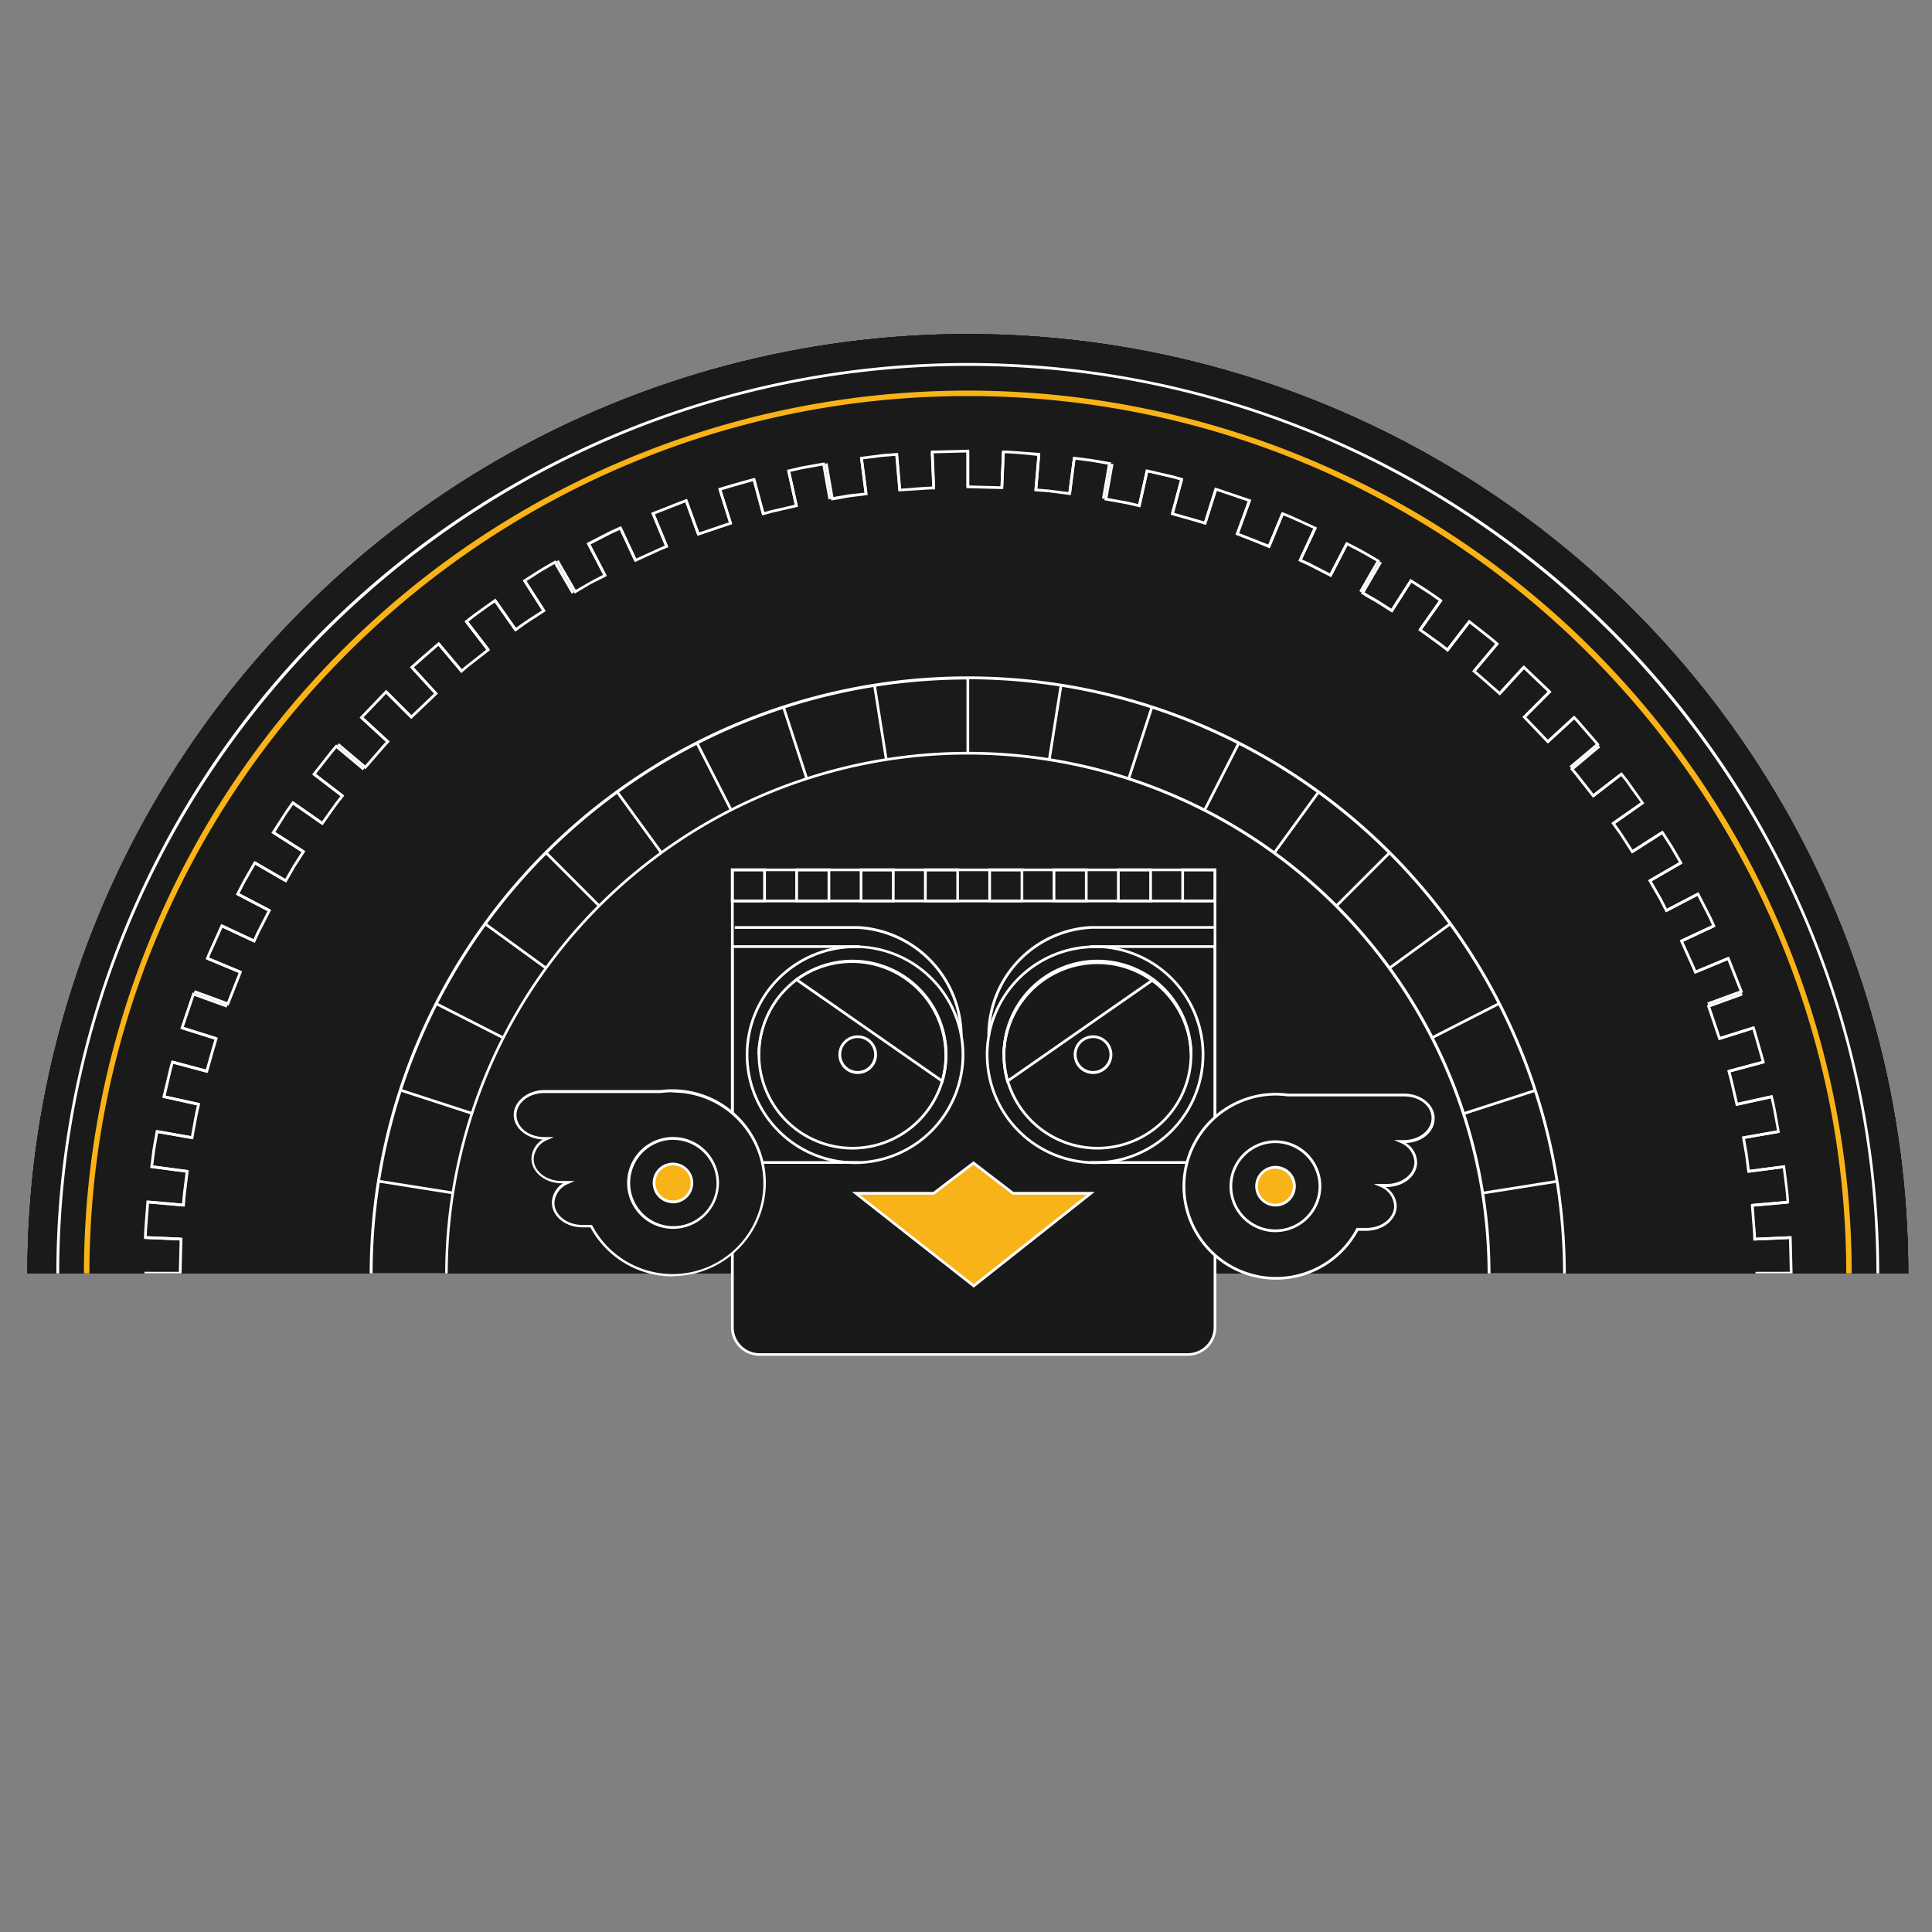 <svg id="fcff52de-1ea2-4093-b199-daecdca9f1b4" data-name="Layer 1" xmlns="http://www.w3.org/2000/svg" xmlns:xlink="http://www.w3.org/1999/xlink" viewBox="0 0 400 400"><rect x="0" y="0" width="400" height="400" fill="#808080" stroke="none"/><defs><clipPath id="b45509c8-27f3-451a-9ba5-7629b0f36656"><rect x="-37.72" y="-34.58" width="462.9" height="298.22" style="fill:none"/></clipPath><clipPath id="a3b7af11-ef1c-41f3-84fc-eca9f1bc1ccc"><path d="M200.38,140.35A123.52,123.52,0,1,0,323.9,263.87,123.52,123.52,0,0,0,200.38,140.35Zm0,231.45A107.93,107.93,0,1,1,308.31,263.87,107.93,107.93,0,0,1,200.38,371.8Z" style="fill:none"/></clipPath></defs><g style="clip-path:url(#b45509c8-27f3-451a-9ba5-7629b0f36656)"><circle cx="200.38" cy="263.87" r="194.71" style="fill:#1a1a1a"/><circle cx="200.38" cy="263.87" r="194.71" style="fill:#1a1a1a"/><circle cx="200.38" cy="263.87" r="194.71" style="fill:#1a1a1a"/><circle cx="200.38" cy="263.87" r="194.71" style="fill:#1a1a1a"/><g style="clip-path:url(#a3b7af11-ef1c-41f3-84fc-eca9f1bc1ccc)"><path d="M200.38,391.8a127.86,127.86,0,1,1,90.48-37.45A127.1,127.1,0,0,1,200.38,391.8Zm0-255.29A127.37,127.37,0,1,0,327.74,263.87,127.51,127.51,0,0,0,200.38,136.51Z" style="fill:#fff"/><rect x="200.1" y="263.87" width="0.56" height="127.65" style="fill:#fff"/><rect x="210.08" y="263.09" width="0.56" height="127.65" transform="matrix(0.99, -0.16, 0.16, 0.99, -48.55, 36.93)" style="fill:#fff"/><rect x="219.82" y="260.75" width="0.56" height="127.65" transform="translate(-89.53 83.9) rotate(-18)" style="fill:#fff"/><rect x="229.07" y="256.92" width="0.56" height="127.65" transform="translate(-120.61 139.08) rotate(-27)" style="fill:#fff"/><rect x="237.61" y="251.68" width="0.56" height="127.65" transform="translate(-140.02 200.09) rotate(-36)" style="fill:#fff"/><rect x="245.23" y="245.18" width="0.56" height="127.65" transform="translate(-146.59 264.11) rotate(-45)" style="fill:#fff"/><rect x="251.73" y="237.56" width="0.56" height="127.65" transform="translate(-139.94 328.12) rotate(-54)" style="fill:#fff"/><rect x="256.97" y="229.02" width="0.56" height="127.65" transform="translate(-120.47 389.11) rotate(-63)" style="fill:#fff"/><rect x="260.8" y="219.77" width="0.56" height="127.65" transform="translate(-89.31 444.26) rotate(-72)" style="fill:#fff"/><rect x="263.14" y="210.03" width="0.56" height="127.65" transform="translate(-48.27 491.19) rotate(-81)" style="fill:#fff"/><rect x="200.38" y="263.59" width="127.65" height="0.56" style="fill:#fff"/><rect x="199.59" y="253.61" width="127.65" height="0.56" transform="translate(-36.45 44.3) rotate(-8.99)" style="fill:#fff"/><rect x="197.26" y="243.87" width="127.65" height="0.56" transform="translate(-62.6 92.49) rotate(-17.97)" style="fill:#fff"/><rect x="193.42" y="234.61" width="127.65" height="0.56" transform="translate(-78.63 142.48) rotate(-27.02)" style="fill:#fff"/><rect x="188.19" y="226.08" width="127.65" height="0.56" transform="translate(-84.93 191.47) rotate(-36.02)" style="fill:#fff"/><rect x="181.69" y="218.46" width="127.65" height="0.56" transform="translate(-82.77 237.67) rotate(-45)" style="fill:#fff"/><rect x="174.07" y="211.96" width="127.65" height="0.56" transform="translate(-73.66 279.84) rotate(-53.98)" style="fill:#fff"/><rect x="165.53" y="206.72" width="127.65" height="0.56" transform="translate(-59.24 317.3) rotate(-62.98)" style="fill:#fff"/><rect x="156.28" y="202.89" width="127.65" height="0.56" transform="translate(-41.08 349.83) rotate(-72.03)" style="fill:#fff"/><rect x="146.54" y="200.55" width="127.65" height="0.56" transform="translate(-20.88 377.22) rotate(-81.01)" style="fill:#fff"/><rect x="200.1" y="136.22" width="0.56" height="127.65" style="fill:#fff"/><rect x="190.11" y="137.01" width="0.56" height="127.65" transform="translate(-29.07 32.26) rotate(-9)" style="fill:#fff"/><rect x="180.38" y="139.35" width="0.56" height="127.65" transform="translate(-53.94 65.77) rotate(-18)" style="fill:#fff"/><rect x="171.12" y="143.18" width="0.56" height="127.65" transform="translate(-75.3 100.38) rotate(-27)" style="fill:#fff"/><rect x="162.58" y="148.41" width="0.56" height="127.65" transform="translate(-93.65 136.26) rotate(-36)" style="fill:#fff"/><rect x="154.97" y="154.92" width="0.56" height="127.65" transform="translate(-109.2 173.85) rotate(-45)" style="fill:#fff"/><rect x="148.46" y="162.53" width="0.56" height="127.65" transform="translate(-121.81 213.65) rotate(-54)" style="fill:#fff"/><rect x="143.23" y="171.07" width="0.56" height="127.65" transform="translate(-130.94 256.13) rotate(-63)" style="fill:#fff"/><rect x="139.4" y="180.33" width="0.56" height="127.65" transform="translate(-135.68 301.55) rotate(-72)" style="fill:#fff"/><rect x="137.06" y="190.06" width="0.56" height="127.65" transform="translate(-134.9 349.82) rotate(-81)" style="fill:#fff"/><rect x="72.73" y="263.59" width="127.65" height="0.56" style="fill:#fff"/><rect x="73.52" y="273.57" width="127.65" height="0.56" transform="translate(-41.12 24.83) rotate(-8.99)" style="fill:#fff"/><rect x="75.86" y="283.31" width="127.65" height="0.56" transform="translate(-80.7 56.95) rotate(-17.97)" style="fill:#fff"/><rect x="79.69" y="292.57" width="127.65" height="0.56" transform="translate(-117.36 97.14) rotate(-27.02)" style="fill:#fff"/><rect x="84.92" y="301.1" width="127.65" height="0.56" transform="translate(-148.79 145.09) rotate(-36.02)" style="fill:#fff"/><rect x="91.43" y="308.72" width="127.65" height="0.56" transform="translate(-173.03 200.28) rotate(-45)" style="fill:#fff"/><rect x="99.04" y="315.22" width="127.65" height="0.56" transform="translate(-188.1 261.7) rotate(-53.98)" style="fill:#fff"/><rect x="107.58" y="320.46" width="127.65" height="0.56" transform="translate(-192.19 327.75) rotate(-62.98)" style="fill:#fff"/><rect x="116.83" y="324.29" width="127.65" height="0.56" transform="translate(-183.82 396.25) rotate(-72.03)" style="fill:#fff"/><rect x="126.57" y="326.63" width="127.65" height="0.56" transform="translate(-162.26 463.86) rotate(-81.01)" style="fill:#fff"/></g><path d="M200.38,372.08A108.21,108.21,0,1,1,308.59,263.87,108.33,108.33,0,0,1,200.38,372.08Zm0-215.86A107.65,107.65,0,1,0,308,263.87,107.77,107.77,0,0,0,200.38,156.22Z" style="fill:#fff"/><path d="M200.38,387.68a123.82,123.82,0,1,1,87.54-36.27A123,123,0,0,1,200.38,387.68Zm0-247A123.24,123.24,0,1,0,323.62,263.87,123.38,123.38,0,0,0,200.38,140.63Z" style="fill:#fff"/><polygon points="370.65 271.81 362.99 271.47 363.18 263.86 370.85 263.87 370.85 264.43 363.73 264.42 363.56 270.93 370.68 271.24 370.65 271.81" style="fill:#fff"/><path d="M370.42,279.18l-7.65-.67.05-.56,7.08.62.26-3.39c0-.36.06-.73.08-1.09.06-.75.13-1.53.14-2.3l-7.12-.32,0-.56,7.66.34v.27c0,.88-.08,1.76-.14,2.62l-.09,1.08Z" style="fill:#fff"/><path d="M369.32,286.47l-7.61-1,0-.28c.08-.6.16-1.21.23-1.81.23-1.69.45-3.45.55-5.19v-.29l7.66.67-.05.56-7.08-.61c-.1,1.66-.32,3.32-.53,4.94-.06.5-.13,1-.19,1.52l7.05.92Z" style="fill:#fff"/><polygon points="368.47 293.8 360.91 292.48 361.01 291.92 368.02 293.15 368.61 289.79 369.04 286.43 361.99 285.5 362.06 284.95 369.67 285.94 369.17 289.88 368.47 293.8" style="fill:#fff"/><path d="M366.76,301l-7.5-1.65.07-.28c.44-1.74.76-3.54,1.07-5.29.09-.54.19-1.08.28-1.61l.05-.28,7.57,1.33-.1.55-7-1.23-.24,1.34c-.29,1.66-.59,3.37-1,5l6.94,1.52Z" style="fill:#fff"/><path d="M365.29,308.21l-7.41-2,.14-.54,6.89,1.83c.29-1,.52-2,.75-3l.83-3.59-6.95-1.53.12-.55,7.5,1.65-1,4.14c-.25,1.1-.51,2.23-.84,3.33Z" style="fill:#fff"/><path d="M363,315.21l-7.32-2.29.08-.27c.43-1.43.84-2.89,1.24-4.3.23-.83.47-1.65.7-2.48l.08-.26,7.41,2-.14.54-6.88-1.83-.63,2.21c-.37,1.33-.76,2.7-1.16,4l6.79,2.13Z" style="fill:#fff"/><polygon points="360.88 322.29 353.65 319.67 353.85 319.14 360.53 321.56 362.71 315.12 355.93 312.99 356.1 312.46 363.43 314.75 360.88 322.29" style="fill:#fff"/><polygon points="357.71 329.58 350.63 326.63 353.42 319.56 360.62 322.19 360.43 322.72 353.74 320.28 351.35 326.33 357.93 329.06 357.71 329.58" style="fill:#fff"/><polygon points="354.97 336.43 348.01 333.18 348.25 332.67 354.69 335.68 357.23 330.06 357.46 329.47 350.88 326.74 351.1 326.21 358.19 329.16 357.74 330.28 354.97 336.43" style="fill:#fff"/><polygon points="351.42 342.9 344.62 339.35 347.16 334.39 347.99 332.54 354.95 335.79 354.71 336.3 348.27 333.29 347.66 334.63 345.38 339.11 351.68 342.4 351.42 342.9" style="fill:#fff"/><polygon points="348.1 349.49 341.45 345.65 341.74 345.16 347.89 348.72 350.05 344.97 351.18 342.77 344.87 339.47 345.13 338.97 351.93 342.53 350.54 345.24 348.1 349.49" style="fill:#fff"/><polygon points="344.02 355.63 337.55 351.51 339.61 348.3 341.5 345.01 348.14 348.85 347.86 349.34 341.71 345.78 340.09 348.59 338.33 351.33 344.33 355.16 344.02 355.63" style="fill:#fff"/><path d="M340.15,361.92l-6.29-4.41.33-.46,5.82,4.08.91-1.27c.3-.41.68-.95,1-1.51l1.84-2.87-6-3.83.3-.47,6.48,4.13-2.15,3.34c-.35.57-.74,1.12-1,1.54Z" style="fill:#fff"/><path d="M335.57,367.69l-6.1-4.67,1.27-1.61.65-.91c.12-.18.25-.35.37-.52l2.2-3.1,6.29,4.4-.32.47-5.83-4.09-1.88,2.65-.37.51c-.22.31-.44.63-.67.93l-.91,1.17,5.64,4.32Z" style="fill:#fff"/><path d="M331.17,373.62l-5.88-4.93.36-.43,5.46,4.57c.54-.61,1-1.26,1.54-1.89l.59-.75,2.1-2.68-5.64-4.32.34-.45,6.1,4.67-2.46,3.13-.59.75c-.55.71-1.13,1.44-1.74,2.12Z" style="fill:#fff"/><polygon points="325.72 379.4 320.06 374.2 320.87 373.36 325.08 368.49 330.95 373.44 330.59 373.87 325.15 369.28 321.29 373.74 320.87 374.18 326.1 378.99 325.72 379.4" style="fill:#fff"/><polygon points="320.82 384.93 315.39 379.49 315.79 379.09 320.81 384.12 325.51 379.2 320.28 374.39 320.66 373.98 326.31 379.18 320.82 384.93" style="fill:#fff"/><polygon points="315.28 389.79 310.1 384.14 315.61 378.88 321.03 384.31 320.63 384.71 315.6 379.67 310.89 384.16 315.7 389.41 315.28 389.79" style="fill:#fff"/><path d="M309.91,394.85,305,389l.43-.36,4.57,5.44,1.72-1.49c1.13-1,2.29-2,3.4-3l-4.8-5.24.42-.39,5.18,5.67-.21.19c-1.18,1.08-2.42,2.15-3.62,3.18-.65.55-1.29,1.11-1.93,1.67Z" style="fill:#fff"/><path d="M304,399.23l-4.68-6.09,4.39-3.44c.29-.23.57-.47.85-.72l.48-.41.22-.19,4.94,5.88-.44.36-4.57-5.44-.26.22c-.28.26-.57.51-.88.75l-3.94,3.09,4.34,5.64Z" style="fill:#fff"/><path d="M298.19,403.81l-4.42-6.28.46-.33,4.09,5.82,1.46-1c1.34-.95,2.73-1.93,4-3l-4.34-5.65.45-.34,4.67,6.08-.21.17c-1.38,1.13-2.85,2.17-4.28,3.18l-1.68,1.19Z" style="fill:#fff"/><path d="M291.9,407.67l-4.13-6.47,3.2-2.05c.63-.41,1.25-.86,1.86-1.29l1-.73.23-.16,4.42,6.28-.46.32L294,397.75l-.79.56c-.61.44-1.24.89-1.88,1.31l-2.74,1.75,3.84,6Z" style="fill:#fff"/><path d="M108.7,407.9l-3.34-2.14c-.67-.44-1.34-.91-2-1.37l-1-.75-.23-.16,4.41-6.29.47.33-4.1,5.82.83.59c.64.46,1.29.93,2,1.36l2.86,1.84,3.84-6,.47.31Z" style="fill:#fff"/><path d="M102.73,403.58l-.46-.33,4.09-5.82-1.41-1c-1.28-.9-2.6-1.82-3.84-2.83l-4.33,5.63-.45-.34,4.69-6.09.23.18c1.29,1.06,2.68,2,4,3l1.65,1.18.23.16Z" style="fill:#fff"/><path d="M96.61,399.45,92,395.86c-.32-.25-.62-.51-.92-.78l-.49-.42-.22-.18,4.94-5.88.43.36-4.58,5.45.29.25q.44.39.9.75l4.12,3.25,4.34-5.64.45.35Z" style="fill:#fff"/><path d="M91,394.63l-.43-.36,4.58-5.45-1.71-1.49c-1.06-.9-2.14-1.84-3.19-2.79l-4.81,5.25-.41-.38,5.18-5.66.21.19c1.11,1,2.27,2,3.38,3,.65.55,1.29,1.11,1.93,1.67l.21.18Z" style="fill:#fff"/><polygon points="85.28 390 79.53 384.52 84.96 379.08 85.36 379.48 80.33 384.51 85.26 389.2 90.06 383.96 90.47 384.34 85.28 390" style="fill:#fff"/><polygon points="80.14 384.72 79.74 384.32 84.77 379.28 80.28 374.58 75.04 379.4 74.66 378.98 80.31 373.79 85.56 379.29 80.14 384.72" style="fill:#fff"/><polygon points="74.84 379.59 74.01 378.72 69.59 373.62 75.46 368.67 75.83 369.1 70.39 373.68 74.43 378.34 74.86 378.8 80.11 373.98 80.49 374.4 74.84 379.59" style="fill:#fff"/><path d="M69.8,373.44l-.36-.43,5.45-4.56c-.52-.59-1-1.21-1.47-1.81l-.57-.73-2-2.55-5.65,4.33-.34-.45,6.09-4.67,2.35,3,.57.74c.53.66,1.06,1.35,1.64,2l.2.22Z" style="fill:#fff"/><path d="M65,367.86l-1.31-1.67c-.24-.32-.47-.65-.7-1l-.38-.54-2.3-3.23L66.57,357l.32.46-5.83,4.08,2,2.78.38.53q.33.48.69,1l1,1.22,5.65-4.33.34.45Z" style="fill:#fff"/><path d="M60.84,361.76l-.32-.47,5.82-4.08-.86-1.2c-.28-.4-.66-.92-1-1.48l-1.75-2.73-6,3.83-.3-.48L62.9,351l2.06,3.2c.33.55.7,1.06,1,1.45l1.19,1.67Z" style="fill:#fff"/><polygon points="56.5 355.79 54.36 352.44 52.37 348.99 59.02 345.15 59.3 345.64 53.14 349.2 54.84 352.15 56.67 355.01 62.67 351.18 62.97 351.66 56.5 355.79" style="fill:#fff"/><polygon points="52.9 349.35 52.62 348.86 58.78 345.3 56.72 341.72 55.64 339.61 49.33 342.9 49.07 342.4 55.88 338.84 57.22 341.45 59.55 345.51 52.9 349.35" style="fill:#fff"/><polygon points="49.09 343.03 46.44 337.85 45.56 335.91 52.51 332.66 52.74 333.17 46.3 336.18 46.94 337.61 49.33 342.27 55.63 338.98 55.89 339.48 49.09 343.03" style="fill:#fff"/><polygon points="46.05 336.31 45.81 335.8 52.26 332.78 49.83 327.41 49.61 326.85 43.05 329.58 42.83 329.06 49.92 326.11 50.35 327.19 53 333.06 46.05 336.31" style="fill:#fff"/><polygon points="42.78 329.69 39.87 322.29 47.09 319.65 47.28 320.18 40.6 322.62 43.1 328.95 49.66 326.22 49.88 326.74 42.78 329.69" style="fill:#fff"/><polygon points="40.15 322.19 39.96 321.66 46.65 319.24 44.57 313.08 37.77 315.21 37.61 314.67 44.93 312.37 47.37 319.58 40.15 322.19" style="fill:#fff"/><path d="M37.51,315.3l-.09-.28c-.46-1.55-.91-3.13-1.34-4.66l-.69-2.43-.08-.28,7.42-2,.15.54L36,308.05c.2.72.41,1.44.61,2.16.41,1.44.82,2.92,1.26,4.38l6.79-2.13.16.54Z" style="fill:#fff"/><path d="M35.73,308.14l-.14-.55,6.87-1.83c-.28-.95-.51-1.93-.72-2.87l-.8-3.45L34,301l-.12-.55,7.5-1.65.92,4c.23,1,.47,2.1.79,3.12l.08.28Z" style="fill:#fff"/><path d="M33.73,301l-.07-.26c-.47-1.86-.81-3.78-1.13-5.63-.1-.54-.2-1.08-.29-1.63l-.06-.28,7.57-1.32.1.55-7,1.23.24,1.35c.31,1.76.63,3.57,1.06,5.33l7-1.54.12.55Z" style="fill:#fff"/><polygon points="32.56 293.75 32.47 293.2 39.47 291.97 38.9 288.78 38.49 285.54 31.44 286.46 31.36 285.91 38.98 284.91 39.46 288.69 40.13 292.43 32.56 293.75" style="fill:#fff"/><path d="M31.16,286.51l0-.28c-.07-.62-.15-1.23-.23-1.84-.23-1.8-.48-3.66-.58-5.51v-.27l7.64-.67.05.56-7.1.62c.11,1.74.34,3.5.56,5.2.07.52.13,1,.2,1.56L38.7,285l.07.56Z" style="fill:#fff"/><path d="M30.62,279.16l-.05-.57,7.09-.61-.25-3.25c0-.35,0-.69-.07-1-.06-.72-.12-1.46-.14-2.2l-7.09.31,0-.56,7.68-.34v.29c0,.82.07,1.65.14,2.45,0,.35.05.7.08,1.05l.29,3.8Z" style="fill:#fff"/><polygon points="29.82 271.82 29.62 263.87 37.3 263.86 37.3 264.42 30.2 264.43 30.37 271.23 37.47 270.92 37.49 271.48 29.82 271.82" style="fill:#fff"/><polygon points="37.58 263.88 29.91 263.87 29.91 263.31 37.03 263.32 37.19 256.81 30.08 256.5 30.11 255.94 37.77 256.28 37.58 263.88" style="fill:#fff"/><path d="M37.47,256.83l-7.66-.33v-.28c0-.87.08-1.76.14-2.62,0-.36.06-.71.08-1.07l.31-4,7.65.67-.05.56-7.09-.62-.25,3.4c0,.36-.06.72-.08,1.08-.07.76-.13,1.54-.14,2.31l7.11.31Z" style="fill:#fff"/><path d="M38.23,249.83l-7.66-.67.05-.56,7.08.62c.1-1.66.32-3.33.53-4.94.06-.51.13-1,.19-1.53l-7.06-.92.08-.56,7.61,1,0,.28c-.07.6-.15,1.2-.22,1.8-.23,1.7-.45,3.45-.55,5.19Z" style="fill:#fff"/><polygon points="38.7 242.8 31.09 241.8 31.59 237.86 32.29 233.94 39.85 235.27 39.75 235.82 32.74 234.59 32.15 237.95 31.72 241.31 38.77 242.24 38.7 242.8" style="fill:#fff"/><path d="M40,235.88l-7.56-1.32.1-.56,7,1.23.24-1.33c.29-1.67.59-3.38,1-5.05l-6.94-1.53.12-.55,7.51,1.65-.07.28c-.44,1.75-.76,3.55-1.07,5.29-.09.54-.19,1.08-.29,1.62Z" style="fill:#fff"/><path d="M41.1,228.92l-7.51-1.66,1-4.14c.25-1.1.51-2.23.84-3.32l.08-.26,7.41,2-.14.55-6.89-1.84c-.29,1-.52,2-.75,3l-.83,3.6,6.95,1.53Z" style="fill:#fff"/><path d="M43,222.14l-7.41-2,.14-.54,6.88,1.83.63-2.21c.37-1.33.76-2.69,1.16-4l-6.79-2.13.17-.54,7.32,2.3-.08.26c-.43,1.43-.84,2.89-1.24,4.3-.23.83-.47,1.66-.7,2.48Z" style="fill:#fff"/><polygon points="44.66 215.29 37.33 212.99 39.88 205.46 47.11 208.07 46.91 208.6 40.23 206.18 38.05 212.62 44.83 214.75 44.66 215.29" style="fill:#fff"/><polygon points="47.34 208.19 40.14 205.55 40.33 205.02 47.02 207.47 49.41 201.42 42.83 198.68 43.05 198.16 50.13 201.11 47.34 208.19" style="fill:#fff"/><polygon points="49.66 201.53 42.58 198.58 43.02 197.47 45.79 191.31 52.75 194.57 52.51 195.08 46.07 192.06 43.53 197.69 43.3 198.27 49.88 201.01 49.66 201.53" style="fill:#fff"/><polygon points="52.77 195.21 45.81 191.95 46.05 191.44 52.49 194.46 53.09 193.11 55.38 188.63 49.08 185.34 49.34 184.84 56.14 188.39 53.6 193.35 52.77 195.21" style="fill:#fff"/><polygon points="55.63 188.77 48.83 185.22 50.22 182.51 52.66 178.25 59.3 182.1 59.02 182.59 52.87 179.02 50.71 182.78 49.58 184.98 55.89 188.27 55.63 188.77" style="fill:#fff"/><polygon points="59.26 182.74 52.61 178.89 52.9 178.4 59.05 181.97 60.67 179.15 62.43 176.41 56.43 172.58 56.74 172.11 63.21 176.24 61.15 179.44 59.26 182.74" style="fill:#fff"/><path d="M62.67,176.57l-6.48-4.13,2.15-3.35c.35-.57.74-1.12,1-1.53l1.23-1.73,6.29,4.4-.33.46-5.83-4.08-.9,1.27c-.3.41-.68,1-1,1.51L57,172.27l6,3.82Z" style="fill:#fff"/><path d="M66.8,170.86l-6.29-4.4.32-.46,5.83,4.08,1.88-2.65.37-.51.67-.93.91-1.16-5.64-4.33.34-.45,6.1,4.68L70,166.34c-.22.29-.44.6-.65.91l-.37.51Z" style="fill:#fff"/><path d="M70.72,165l-6.1-4.67,2.46-3.12.59-.75c.55-.71,1.12-1.45,1.74-2.13l.18-.2,5.88,4.92-.36.43-5.46-4.57c-.54.61-1.05,1.26-1.54,1.89l-.59.76-2.1,2.67,5.64,4.33Z" style="fill:#fff"/><polygon points="75.67 159.25 69.81 154.31 70.17 153.88 75.61 158.47 79.47 154.01 79.89 153.57 74.66 148.76 75.04 148.34 80.7 153.54 79.89 154.39 75.67 159.25" style="fill:#fff"/><polygon points="80.1 153.77 74.44 148.57 79.94 142.82 85.37 148.26 84.97 148.66 79.95 143.63 75.25 148.54 80.48 153.35 80.1 153.77" style="fill:#fff"/><polygon points="85.15 148.86 79.73 143.43 80.13 143.03 85.16 148.07 89.87 143.58 85.06 138.33 85.48 137.95 90.66 143.61 85.15 148.86" style="fill:#fff"/><path d="M90.05,143.79l-5.18-5.66.21-.19c1.18-1.09,2.42-2.15,3.61-3.18l1.94-1.68.22-.19,4.94,5.88-.43.37-4.57-5.45-1.73,1.5c-1.12,1-2.28,2-3.4,3l4.81,5.25Z" style="fill:#fff"/><path d="M95.53,139.36l-4.94-5.88.43-.36,4.58,5.44.25-.22c.29-.25.58-.51.89-.74l3.94-3.1-4.34-5.64.45-.34,4.67,6.08L97.08,138c-.29.23-.57.48-.85.72l-.48.42Z" style="fill:#fff"/><path d="M100.84,134.73l-4.67-6.08.21-.18c1.38-1.13,2.86-2.17,4.28-3.18l1.68-1.19.23-.17,4.42,6.29-.47.32-4.08-5.82-1.45,1c-1.35,1-2.74,1.93-4,3l4.34,5.64Z" style="fill:#fff"/><path d="M106.68,130.78l-4.42-6.28.46-.33,4.09,5.82c.27-.18.53-.37.79-.56.61-.44,1.24-.89,1.88-1.3l2.74-1.76-3.84-6,.47-.3,4.14,6.46-3.2,2.06c-.63.41-1.25.85-1.86,1.29l-1,.73Z" style="fill:#fff"/><path d="M112.36,126.61l-4.14-6.46,3.35-2.14c.68-.42,1.38-.82,2.07-1.22l1.12-.64L115,116l3.85,6.64-.48.29-3.58-6.15-.88.5c-.69.4-1.38.79-2.06,1.2L109,120.32l3.84,6Z" style="fill:#fff"/><path d="M119,122.9l-3.83-6.65.49-.28,3.55,6.16,2.81-1.62c.67-.38,1.36-.73,2-1.06l.86-.44-3.28-6.32.5-.26,3.54,6.82-.25.13-1.12.57c-.66.33-1.34.68-2,1Z" style="fill:#fff"/><path d="M125,119.26l-3.55-6.81,3.54-1.81.58-.3c.36-.19.71-.37,1.08-.54l1.93-.87,3.25,7-.51.23-3-6.45-1.43.65c-.36.16-.71.34-1.05.52l-.59.3-3,1.55,3.28,6.31Z" style="fill:#fff"/><path d="M131.44,116.38l-3.24-6.95.51-.24,3,6.45,3.69-1.67c.73-.34,1.48-.68,2.25-1l-2.72-6.57.52-.21,2.94,7.1-.27.1c-.84.31-1.68.69-2.48,1.06Z" style="fill:#fff"/><path d="M137.77,113.27l-2.94-7.1.26-.11,2.33-.91c1.51-.6,3-1.2,4.55-1.78l.26-.1,2.63,7.22-.53.19L141.9,104l-4.27,1.67-2.06.81,2.72,6.57Z" style="fill:#fff"/><polygon points="144.41 110.94 141.79 103.74 142.32 103.54 144.75 110.23 150.91 108.15 148.77 101.36 149.31 101.19 151.62 108.51 144.41 110.94" style="fill:#fff"/><path d="M151,108.42l-2.31-7.33L149,101c1.54-.48,3.11-.92,4.63-1.35L156,99l.28-.08,2,7.42-.54.15-1.84-6.87-2.2.62c-1.43.4-2.9.82-4.34,1.26l2.14,6.79Z" style="fill:#fff"/><polygon points="157.83 106.72 155.84 99.31 156.38 99.16 158.22 106.03 159.65 105.63 164.54 104.5 163 97.55 163.55 97.43 165.22 104.92 159.79 106.17 157.83 106.72" style="fill:#fff"/><polygon points="164.6 104.77 162.94 97.28 165.9 96.59 170.73 95.73 172.07 103.29 171.52 103.39 170.28 96.38 166.02 97.15 163.61 97.7 165.15 104.65 164.6 104.77" style="fill:#fff"/><path d="M172.09,103.57,170.78,96l.56-.09,1.21,7,1-.18c.75-.13,1.49-.27,2.23-.38L179,102l-.91-7.06.56-.07,1,7.62-3.78.47c-.73.12-1.47.25-2.2.39l-1.26.22Z" style="fill:#fff"/><polygon points="179.01 102.23 178.03 94.61 182.88 94 185.93 93.76 186.59 101.41 186.03 101.46 185.42 94.37 182.94 94.56 178.66 95.1 179.57 102.16 179.01 102.23" style="fill:#fff"/><path d="M186,101.74l-.66-7.65.56,0,.61,7.09,3.66-.28c.93-.07,1.88-.14,2.83-.16l-.3-7.1.56,0,.33,7.68h-.29c-1,0-2.07.09-3.08.16Z" style="fill:#fff"/><polygon points="193.05 100.98 192.72 93.3 200.67 93.1 200.67 100.79 200.1 100.79 200.1 93.68 193.31 93.85 193.61 100.96 193.05 100.98" style="fill:#fff"/><polygon points="207.7 101.26 200.09 101.06 200.09 93.39 200.66 93.39 200.66 100.51 207.16 100.68 207.46 93.57 208.03 93.59 207.7 101.26" style="fill:#fff"/><path d="M214.75,101.46l-.57,0,.61-7.08L211,94c-1-.07-2-.15-3-.17l-.3,7.12-.57,0,.33-7.66h.27c1.1,0,2.2.09,3.27.17l4.39.34Z" style="fill:#fff"/><polygon points="221.71 102.51 217.06 101.92 214.15 101.69 214.8 94.04 215.36 94.09 214.76 101.17 217.11 101.36 221.22 101.88 222.13 94.82 222.69 94.89 221.71 102.51" style="fill:#fff"/><path d="M228.71,103.29l-.55-.09,1.21-7-1-.18c-.78-.14-1.57-.29-2.36-.41l-3.37-.43-.91,7.06-.56-.07,1-7.62,3.94.5,2.38.41,1.27.23.28,0Z" style="fill:#fff"/><polygon points="236.1 105.05 233.24 104.39 228.64 103.57 229.98 96.01 230.53 96.1 229.29 103.11 233.36 103.84 235.67 104.37 237.21 97.43 237.76 97.55 236.1 105.05" style="fill:#fff"/><polygon points="243 106.45 242.46 106.3 244.3 99.43 242.8 99.01 237.69 97.83 236.15 104.77 235.6 104.65 237.27 97.15 242.94 98.46 244.99 99.04 243 106.45" style="fill:#fff"/><path d="M249.68,108.68l-.27-.08c-1.43-.45-2.9-.86-4.32-1.26l-2.45-.7-.26-.07,2-7.41.55.14-1.85,6.88,2.18.62c1.34.37,2.72.76,4.07,1.18l2.14-6.79.54.17Z" style="fill:#fff"/><polygon points="256.44 110.69 255.91 110.49 258.34 103.81 251.9 101.63 249.76 108.41 249.22 108.24 251.53 100.92 259.07 103.47 256.44 110.69" style="fill:#fff"/><path d="M262.89,113.52l-.26-.1-2.42-1c-1.38-.55-2.76-1.09-4.15-1.62l-.26-.1,2.63-7.21.53.19-2.44,6.69,3.89,1.52,2.17.86,2.72-6.58.52.21Z" style="fill:#fff"/><path d="M269.43,116.13l-.51-.24,3-6.44-3.86-1.75c-.77-.35-1.56-.71-2.36-1L263,113.27l-.52-.22L265.4,106l.25.09c.91.34,1.79.74,2.65,1.13l4.38,2Z" style="fill:#fff"/><path d="M275.61,119.51l-3.39-1.74-.55-.29c-.34-.17-.67-.34-1-.49l-1.87-.85,3.25-7,.51.24-3,6.45,1.35.6c.35.16.69.34,1,.52l.55.28,2.89,1.48,3.28-6.31.5.26Z" style="fill:#fff"/><path d="M281.92,122.66l-.49-.28,3.55-6.17-3-1.69c-.69-.4-1.41-.76-2.11-1.11l-.9-.47-3.28,6.32-.5-.26,3.54-6.82.25.14,1.15.58c.7.36,1.43.73,2.13,1.13l3.44,2Z" style="fill:#fff"/><path d="M288.25,126.85,285,124.79c-.64-.38-1.29-.76-2-1.13L282,123l-.25-.14,3.86-6.64.49.28-3.58,6.15.85.49c.66.38,1.32.75,2,1.15l2.73,1.75,3.84-6,.47.3Z" style="fill:#fff"/><path d="M294.25,130.55l-.47-.33,4.09-5.82-.83-.59c-.63-.45-1.28-.92-2-1.35l-2.86-1.84-3.84,6-.47-.3,4.14-6.47L295.4,122c.67.44,1.33.92,2,1.37.35.26.7.51,1.06.75l.23.17Z" style="fill:#fff"/><path d="M299.74,135l-.23-.19c-1.29-1.06-2.68-2-4-3l-1.65-1.17-.23-.16,4.42-6.28.46.32-4.1,5.82,1.42,1c1.28.9,2.59,1.83,3.84,2.83l4.33-5.63.44.34Z" style="fill:#fff"/><path d="M305.41,139.14l-.43-.36,4.57-5.45-.28-.25c-.29-.25-.59-.51-.9-.75l-4.12-3.25-4.34,5.64-.45-.34,4.69-6.09,4.57,3.59c.32.25.62.52.92.78l.49.43.22.18Z" style="fill:#fff"/><path d="M310.52,144l-.21-.19c-1.11-1-2.27-2-3.38-3L305,139.17l-.21-.18,4.93-5.88.44.36-4.58,5.45,1.71,1.49c1,.91,2.14,1.84,3.19,2.79l4.81-5.25.41.39Z" style="fill:#fff"/><polygon points="315.8 148.66 315.4 148.26 320.42 143.24 315.5 138.54 310.7 143.78 310.29 143.4 315.48 137.74 321.23 143.22 315.8 148.66" style="fill:#fff"/><polygon points="320.45 153.95 315.2 148.45 320.62 143.02 321.02 143.42 315.99 148.46 320.48 153.16 325.72 148.35 326.1 148.76 320.45 153.95" style="fill:#fff"/><polygon points="325.3 159.07 324.94 158.64 330.37 154.06 326.33 149.4 325.89 148.94 320.65 153.76 320.27 153.35 325.92 148.16 326.75 149.02 331.17 154.13 325.3 159.07" style="fill:#fff"/><path d="M329.82,165.17l-2.35-3-.58-.73c-.52-.67-1.06-1.36-1.63-2l-.2-.22,5.9-4.94.36.43-5.45,4.57c.52.58,1,1.2,1.47,1.8l.57.73,2,2.56,5.65-4.33.34.44Z" style="fill:#fff"/><path d="M334.19,170.7l-.32-.46,5.83-4.08-2-2.77-.37-.53c-.23-.32-.46-.65-.7-1l-1-1.23L330,165l-.34-.45,6.09-4.67,1.31,1.67.71,1,.37.52,2.3,3.24Z" style="fill:#fff"/><path d="M337.86,176.72l-2.06-3.21c-.33-.55-.7-1.06-1-1.45l-1.19-1.67,6.29-4.4.32.46-5.82,4.08.86,1.2c.28.4.65.92,1,1.48l1.75,2.73,6-3.83.3.48Z" style="fill:#fff"/><polygon points="341.74 182.59 341.46 182.11 347.62 178.54 345.92 175.59 344.09 172.74 338.09 176.56 337.79 176.09 344.26 171.96 346.4 175.3 348.39 178.75 341.74 182.59" style="fill:#fff"/><polygon points="344.88 188.9 343.54 186.29 341.21 182.24 347.86 178.39 348.14 178.88 341.98 182.44 344.04 186.02 345.12 188.14 351.43 184.85 351.69 185.35 344.88 188.9" style="fill:#fff"/><polygon points="348.25 195.09 348.01 194.58 354.46 191.56 353.81 190.13 351.43 185.47 345.13 188.76 344.87 188.26 351.67 184.71 354.32 189.89 355.2 191.84 348.25 195.09" style="fill:#fff"/><polygon points="350.84 201.64 350.41 200.55 347.76 194.68 354.71 191.43 354.95 191.94 348.5 194.96 350.93 200.33 351.15 200.9 357.71 198.17 357.93 198.69 350.84 201.64" style="fill:#fff"/><polygon points="353.67 208.09 353.48 207.56 360.15 205.12 357.66 198.79 351.1 201.52 350.88 201 357.98 198.05 360.89 205.45 353.67 208.09" style="fill:#fff"/><polygon points="355.83 215.37 353.39 208.16 360.61 205.55 360.8 206.08 354.11 208.51 356.19 214.67 362.98 212.54 363.15 213.07 355.83 215.37" style="fill:#fff"/><path d="M358,222.07l-.15-.55,6.87-1.83c-.21-.72-.41-1.44-.61-2.16-.41-1.44-.83-2.92-1.26-4.38l-6.79,2.13-.17-.54,7.33-2.29.09.27c.46,1.55.91,3.13,1.34,4.66l.69,2.43.08.28Z" style="fill:#fff"/><path d="M359.39,229l-.92-4c-.23-1-.48-2.09-.79-3.11l-.08-.28,7.42-2,.15.54L358.3,222c.28,1,.5,1.93.72,2.87l.8,3.46,6.95-1.53.12.55Z" style="fill:#fff"/><path d="M361,235.83l-.1-.55,7-1.23-.24-1.36c-.31-1.75-.63-3.56-1.06-5.31l-7,1.53-.12-.55,7.49-1.65.07.26c.47,1.86.81,3.78,1.13,5.63.1.54.19,1.09.29,1.63l.06.28Z" style="fill:#fff"/><polygon points="361.78 242.83 361.3 239.05 360.63 235.32 368.2 233.99 368.29 234.55 361.29 235.77 361.86 238.97 362.27 242.2 369.32 241.28 369.39 241.84 361.78 242.83" style="fill:#fff"/><path d="M362.82,249.8l-.05-.56,7.1-.62c-.11-1.74-.34-3.5-.56-5.2-.07-.52-.13-1-.2-1.55l-7.05.92-.07-.56,7.61-1,0,.28c.07.61.15,1.22.23,1.82.23,1.81.48,3.67.58,5.53v.27Z" style="fill:#fff"/><path d="M363,256.85v-.3c0-.81-.07-1.65-.14-2.45,0-.35-.05-.7-.08-1l-.29-3.79,7.65-.67.05.56-7.09.62.24,3.24c0,.35.06.7.08,1,.06.72.12,1.47.14,2.21l7.09-.32,0,.57Z" style="fill:#fff"/><polygon points="363.46 263.88 363.45 263.32 370.56 263.31 370.39 256.51 363.29 256.83 363.26 256.26 370.94 255.93 371.14 263.87 363.46 263.88" style="fill:#fff"/><path d="M200.38,446.87a183,183,0,1,1,129.4-53.6A181.83,181.83,0,0,1,200.38,446.87Zm0-364.87C100.1,82,18.51,163.59,18.51,263.87S100.1,445.74,200.38,445.74s181.87-81.59,181.87-181.87S300.66,82,200.38,82Z" style="fill:#fab317"/><path d="M200.38,452.56A188.7,188.7,0,1,1,333.8,397.29,187.45,187.45,0,0,1,200.38,452.56Zm0-376.81c-103.73,0-188.13,84.39-188.13,188.12S96.65,452,200.38,452,388.5,367.6,388.5,263.87,304.11,75.75,200.38,75.75Z" style="fill:#fff"/></g><path d="M238.76,202.82a19.45,19.45,0,0,0-30.91,15.69,19.55,19.55,0,0,0,.74,5.33Z" style="fill:#fff"/><path d="M164.92,202.82a19.45,19.45,0,0,1,30.91,15.69,19.55,19.55,0,0,1-.74,5.33Z" style="fill:#fff"/><path d="M251.55,186v88.82a5.65,5.65,0,0,1-5.63,5.63H157.26a5.65,5.65,0,0,1-5.63-5.63V186" style="fill:#191919"/><path d="M245.92,280.7H157.26a5.92,5.92,0,0,1-5.92-5.91V186h.57v88.82a5.36,5.36,0,0,0,5.35,5.35h88.66a5.36,5.36,0,0,0,5.35-5.35V186h.56v88.82A5.92,5.92,0,0,1,245.92,280.7Z" style="fill:#fff"/><path d="M199.3,214.48h-.56a22.36,22.36,0,0,0-21.28-22.17l-.26,0H152.12v-.57h25.64v0a22.92,22.92,0,0,1,21.54,22.72Z" style="fill:#fff"/><path d="M205,214.43h-.57a22.65,22.65,0,0,1,21.38-22.7h0l.29,0H251.4v.56H226.24l-.18,0A22.08,22.08,0,0,0,205,214.43Z" style="fill:#fff"/><path d="M251.84,186.82H151.34v-7h100.5Zm-99.93-.56h99.37v-5.89H151.91Z" style="fill:#fff"/><polygon points="177.97 240.96 151.35 240.96 151.35 195.7 177.97 195.7 177.97 196.26 151.91 196.26 151.91 240.4 177.97 240.4 177.97 240.96" style="fill:#fff"/><path d="M177,241a22.63,22.63,0,1,1,22.66-22.63A22.67,22.67,0,0,1,177,241Zm0-44.7a22.07,22.07,0,1,0,22.09,22.07A22.1,22.1,0,0,0,177,196.26Z" style="fill:#fff"/><path d="M176.48,238a19.65,19.65,0,1,1,19.68-19.65A19.68,19.68,0,0,1,176.48,238Zm0-38.74a19.09,19.09,0,1,0,19.11,19.09A19.12,19.12,0,0,0,176.48,199.24Z" style="fill:#fff"/><polygon points="251.84 240.96 225.71 240.96 225.71 240.4 251.28 240.4 251.28 196.26 225.71 196.26 225.71 195.7 251.84 195.7 251.84 240.96" style="fill:#fff"/><path d="M226.7,241a22.63,22.63,0,1,1,22.66-22.63A22.67,22.67,0,0,1,226.7,241Zm0-44.7a22.07,22.07,0,1,0,22.09,22.07A22.1,22.1,0,0,0,226.7,196.26Z" style="fill:#fff"/><path d="M227.2,238a19.65,19.65,0,1,1,19.67-19.65A19.69,19.69,0,0,1,227.2,238Zm0-38.74a19.09,19.09,0,1,0,19.11,19.09A19.12,19.12,0,0,0,227.2,199.24Z" style="fill:#fff"/><path d="M177.58,214.92a3.41,3.41,0,1,1-3.42,3.41,3.41,3.41,0,0,1,3.42-3.41m0-.56a4,4,0,1,0,4,4,4,4,0,0,0-4-4Z" style="fill:#fff"/><path d="M226.3,214.92a3.41,3.41,0,1,1-3.41,3.41,3.42,3.42,0,0,1,3.41-3.41m0-.56a4,4,0,1,0,4,4,4,4,0,0,0-4-4Z" style="fill:#fff"/><path d="M196.16,218.33h-.57a19.11,19.11,0,0,0-38.22,0h-.56a19.68,19.68,0,0,1,39.35,0Z" style="fill:#fff"/><path d="M246.89,218.28h-.57a19.11,19.11,0,0,0-38.21,0h-.57a19.68,19.68,0,0,1,39.35,0Z" style="fill:#fff"/><path d="M195.25,224.29l-30.82-21.46.32-.23a19.72,19.72,0,0,1,30.61,21.31Zm-29.84-21.47,29.51,20.56a19.41,19.41,0,0,0,.62-4.87,19.16,19.16,0,0,0-30.13-15.69Z" style="fill:#fff"/><path d="M208.43,224.29l-.11-.38a19.73,19.73,0,0,1,30.61-21.31l.32.23Zm18.86-24.92a19.18,19.18,0,0,0-19.16,19.14,19,19,0,0,0,.63,4.87l29.51-20.56A19,19,0,0,0,227.29,199.37Z" style="fill:#fff"/><path d="M158.58,186.8h-7.25v-7h7.25Zm-6.68-.56H158v-5.85H151.9Z" style="fill:#fff"/><path d="M171.9,186.8h-7.25v-7h7.25Zm-6.68-.56h6.12v-5.85h-6.12Z" style="fill:#fff"/><path d="M185.22,186.8H178v-7h7.24Zm-6.68-.56h6.12v-5.85h-6.12Z" style="fill:#fff"/><path d="M198.54,186.8H191.3v-7h7.24Zm-6.68-.56H198v-5.85h-6.12Z" style="fill:#fff"/><path d="M211.86,186.8h-7.24v-7h7.24Zm-6.68-.56h6.12v-5.85h-6.12Z" style="fill:#fff"/><path d="M225.18,186.8h-7.24v-7h7.24Zm-6.68-.56h6.12v-5.85H218.5Z" style="fill:#fff"/><path d="M238.5,186.8h-7.24v-7h7.24Zm-6.68-.56h6.12v-5.85h-6.12Z" style="fill:#fff"/><path d="M251.82,186.8h-7.24v-7h7.24Zm-6.68-.56h6.12v-5.85h-6.12Z" style="fill:#fff"/><polygon points="209.73 247.06 201.55 240.79 193.32 247.06 177.19 247.06 201.59 266.23 225.85 247.06 209.73 247.06" style="fill:#f8b318"/><path d="M201.6,266.59l-25.22-19.82h16.84l8.33-6.34,8.27,6.34h16.84ZM178,247.34l23.59,18.53L225,247.34H209.63l-8.08-6.2-8.14,6.2Z" style="fill:#fff"/><path d="M264.17,226.54a19.61,19.61,0,0,1,2.44.16H290.7c3.33,0,6.05,2.18,6.05,4.84s-2.72,4.83-6.05,4.83H290a4.83,4.83,0,0,1,3.13,4.24c0,2.66-2.72,4.83-6,4.83h-1.32a4.82,4.82,0,0,1,3.13,4.23c0,2.66-2.72,4.84-6.05,4.84H281a19.07,19.07,0,1,1-16.87-28Z" style="fill:#1a1a1a"/><path d="M139.23,225.86a19.61,19.61,0,0,0-2.44.16H112.7c-3.33,0-6,2.18-6,4.84s2.72,4.83,6,4.83h.71a4.82,4.82,0,0,0-3.13,4.23c0,2.66,2.72,4.84,6,4.84h1.31a4.82,4.82,0,0,0-3.13,4.23c0,2.66,2.72,4.84,6,4.84h1.81a19.07,19.07,0,1,0,16.86-28Z" style="fill:#1a1a1a"/><path d="M139.23,264.26a19.33,19.33,0,0,1-17-10.15h-1.64c-3.49,0-6.33-2.29-6.33-5.12a4.84,4.84,0,0,1,2.31-4h-.21c-3.49,0-6.33-2.29-6.33-5.12a4.8,4.8,0,0,1,2.33-3.95c-3.32-.16-6-2.39-6-5.11s2.84-5.12,6.33-5.12h24.09a18.4,18.4,0,0,1,2.44-.16,19.34,19.34,0,1,1,0,38.68Zm0-38.12a18.13,18.13,0,0,0-2.4.16H112.7c-3.18,0-5.76,2-5.76,4.56s2.58,4.55,5.76,4.55h2l-1.21.54a4.53,4.53,0,0,0-3,4c0,2.52,2.59,4.56,5.77,4.56H119l-1.21.54a4.53,4.53,0,0,0-3,4c0,2.51,2.59,4.56,5.77,4.56h2l.08.15a18.79,18.79,0,1,0,16.61-27.56Z" style="fill:#fff"/><path d="M139.35,254.42a9.51,9.51,0,1,1,9.51-9.5A9.52,9.52,0,0,1,139.35,254.42Zm0-18.44a8.94,8.94,0,1,0,9,8.94A9,9,0,0,0,139.35,236Z" style="fill:#fff"/><circle cx="139.35" cy="244.92" r="3.92" style="fill:#f8b318"/><path d="M139.35,249.11a4.2,4.2,0,0,1-3-1.23h0a4.21,4.21,0,0,1,0-5.93,4.2,4.2,0,0,1,7.17,3,4.2,4.2,0,0,1-4.2,4.19Zm-2.57-1.63a3.63,3.63,0,0,0,5.14,0,3.57,3.57,0,0,0,1.07-2.56,3.64,3.64,0,1,0-6.21,2.56Z" style="fill:#fff"/><path d="M264.17,264.94a19.34,19.34,0,1,1,0-38.68,19.07,19.07,0,0,1,2.47.16H290.7c3.49,0,6.33,2.3,6.33,5.12s-2.64,5-5.95,5.11a4.82,4.82,0,0,1,2.32,4c0,2.82-2.83,5.11-6.32,5.11h-.22a4.82,4.82,0,0,1,2.31,3.95c0,2.83-2.84,5.12-6.33,5.12H281.2A19.33,19.33,0,0,1,264.17,264.94Zm0-38.12a18.78,18.78,0,1,0,16.62,27.56l.08-.15h2c3.18,0,5.77-2,5.77-4.56a4.53,4.53,0,0,0-3-4l-1.21-.54h2.65c3.17,0,5.76-2,5.76-4.55a4.55,4.55,0,0,0-3-4l-1.22-.54h2c3.18,0,5.77-2,5.77-4.55S293.88,227,290.7,227H266.61A21.23,21.23,0,0,0,264.17,226.82Z" style="fill:#fff"/><path d="M264.05,255.1a9.5,9.5,0,1,1,9.51-9.5A9.52,9.52,0,0,1,264.05,255.1Zm0-18.44A8.94,8.94,0,1,0,273,245.6,9,9,0,0,0,264.05,236.66Z" style="fill:#fff"/><circle cx="264.05" cy="245.6" r="3.92" style="fill:#f8b318"/><path d="M264.05,249.79a4.2,4.2,0,1,1,3-1.23h0A4.2,4.2,0,0,1,264.05,249.79Zm0-7.82a3.62,3.62,0,0,0-3.63,3.63,3.56,3.56,0,0,0,1.06,2.56,3.63,3.63,0,0,0,5.14,0h0a3.56,3.56,0,0,0,1.06-2.56,3.62,3.62,0,0,0-3.63-3.63Z" style="fill:#fff"/></svg>